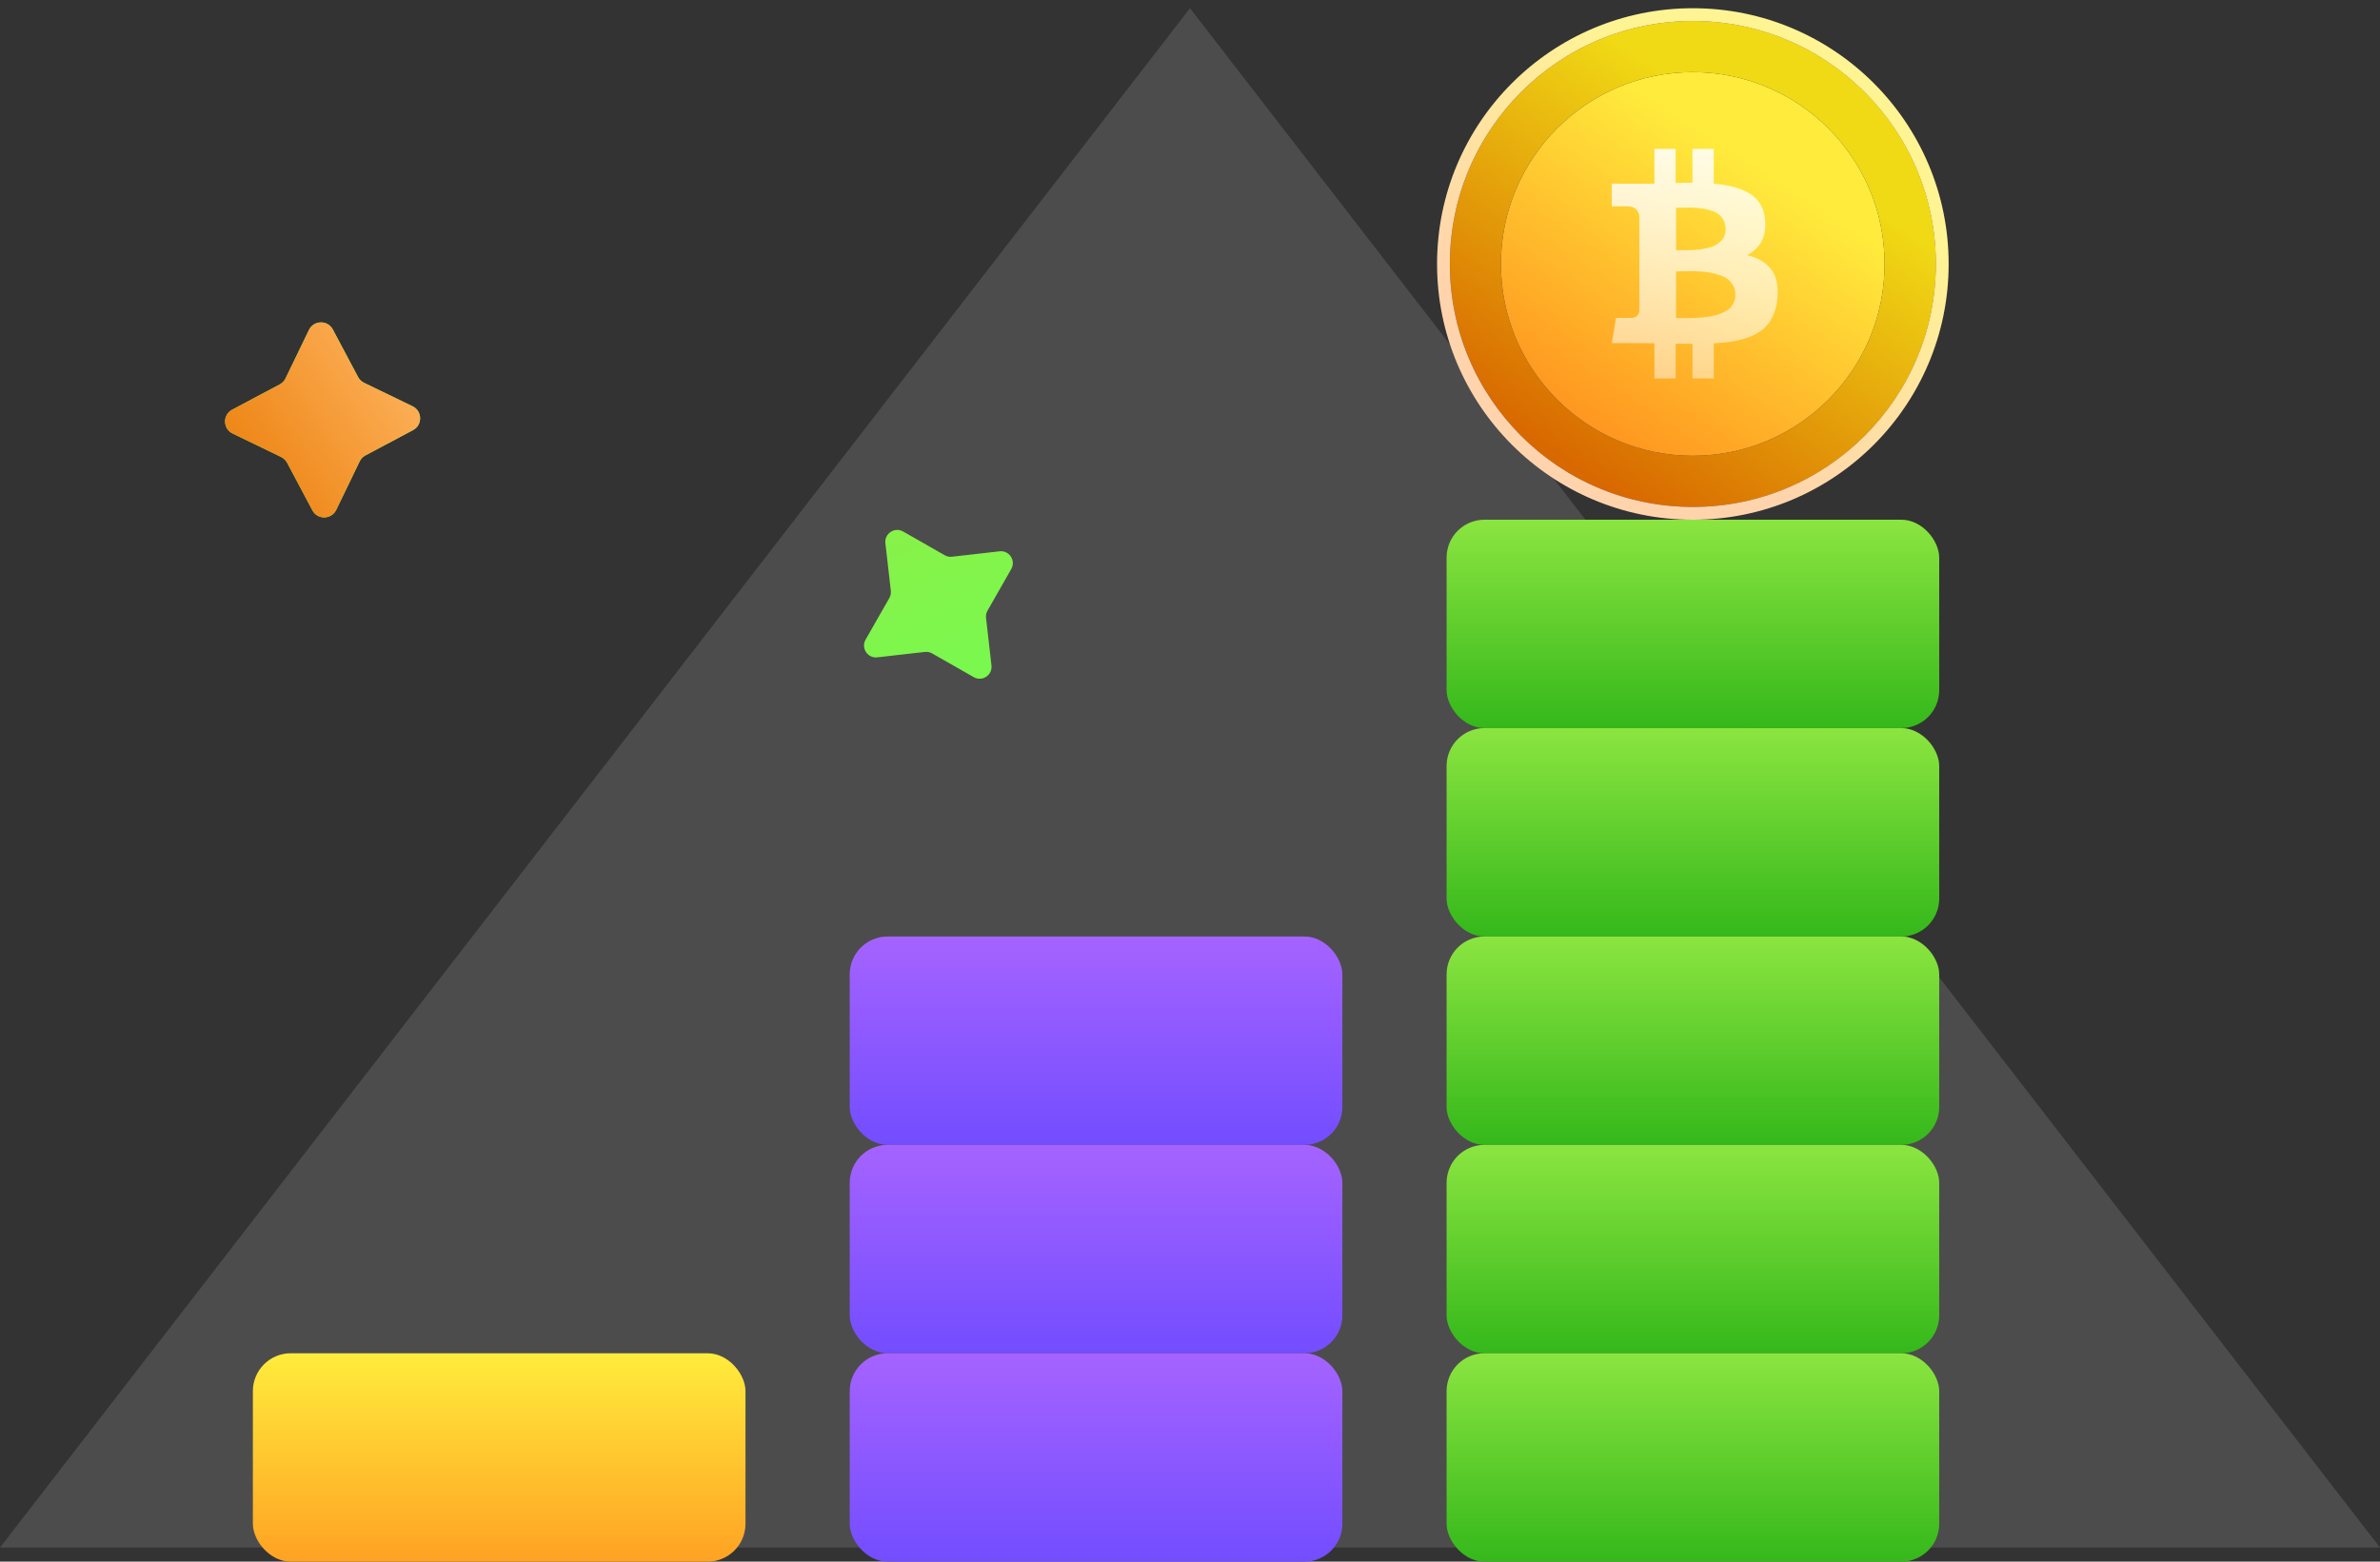 <svg width="160" height="105" viewBox="0 0 160 105" fill="none" xmlns="http://www.w3.org/2000/svg">
<rect x="0" y="0" width="160" height="105" fill="#333333" stroke="none"/>
<path d="M80 0.553L160 104.053H0L80 0.553Z" fill="#E1E1E1" fill-opacity="0.15"/>
<path d="M59.522 36.523C59.448 35.872 60.145 35.412 60.714 35.737L63.511 37.332C63.659 37.417 63.829 37.452 63.998 37.432L67.198 37.068C67.849 36.993 68.308 37.69 67.984 38.259L66.388 41.057C66.304 41.204 66.269 41.375 66.288 41.544L66.653 44.743C66.727 45.394 66.031 45.853 65.462 45.529L62.664 43.934C62.516 43.849 62.346 43.814 62.177 43.834L58.977 44.198C58.326 44.272 57.867 43.576 58.191 43.007L59.787 40.209C59.871 40.062 59.906 39.891 59.887 39.722L59.522 36.523Z" fill="url(#paint0_linear_892_5365)"/>
<path d="M20.771 22.184C21.091 21.522 22.029 21.504 22.375 22.154L24.073 25.352C24.163 25.52 24.304 25.656 24.476 25.739L27.735 27.316C28.398 27.637 28.416 28.575 27.765 28.92L24.568 30.619C24.399 30.708 24.264 30.849 24.18 31.021L22.604 34.281C22.283 34.943 21.345 34.961 21 34.311L19.301 31.113C19.211 30.945 19.07 30.809 18.898 30.726L15.639 29.149C14.976 28.828 14.959 27.89 15.609 27.545L18.806 25.846C18.975 25.756 19.111 25.616 19.194 25.444L20.771 22.184Z" fill="url(#paint1_linear_892_5365)"/>
<path d="M20.771 22.184C21.091 21.522 22.029 21.504 22.375 22.154L24.073 25.352C24.163 25.52 24.304 25.656 24.476 25.739L27.735 27.316C28.398 27.637 28.416 28.575 27.765 28.92L24.568 30.619C24.399 30.708 24.264 30.849 24.18 31.021L22.604 34.281C22.283 34.943 21.345 34.961 21 34.311L19.301 31.113C19.211 30.945 19.07 30.809 18.898 30.726L15.639 29.149C14.976 28.828 14.959 27.89 15.609 27.545L18.806 25.846C18.975 25.756 19.111 25.616 19.194 25.444L20.771 22.184Z" fill="url(#paint2_linear_892_5365)"/>
<path d="M130.145 17.749C130.145 26.771 122.831 34.085 113.809 34.085C104.787 34.085 97.473 26.771 97.473 17.749C97.473 8.727 104.787 1.413 113.809 1.413C122.831 1.413 130.145 8.727 130.145 17.749Z" fill="url(#paint3_linear_892_5365)"/>
<path d="M130.145 17.749C130.145 26.771 122.831 34.085 113.809 34.085C104.787 34.085 97.473 26.771 97.473 17.749C97.473 8.727 104.787 1.413 113.809 1.413C122.831 1.413 130.145 8.727 130.145 17.749Z" fill="url(#paint4_linear_892_5365)"/>
<path fill-rule="evenodd" clip-rule="evenodd" d="M131.001 17.749C131.001 27.246 123.302 34.945 113.805 34.945C104.308 34.945 96.609 27.246 96.609 17.749C96.609 8.252 104.308 0.553 113.805 0.553C123.302 0.553 131.001 8.252 131.001 17.749ZM113.805 34.085C122.827 34.085 130.141 26.771 130.141 17.749C130.141 8.727 122.827 1.413 113.805 1.413C104.783 1.413 97.469 8.727 97.469 17.749C97.469 26.771 104.783 34.085 113.805 34.085Z" fill="url(#paint5_linear_892_5365)"/>
<circle cx="113.799" cy="17.749" r="12.897" fill="#252734"/>
<circle cx="113.799" cy="17.749" r="12.897" fill="url(#paint6_linear_892_5365)"/>
<path d="M118.661 14.76C118.772 15.886 118.367 16.683 117.446 17.153C118.17 17.326 118.711 17.645 119.069 18.109C119.428 18.573 119.567 19.234 119.487 20.094C119.443 20.533 119.343 20.919 119.185 21.253C119.028 21.587 118.828 21.862 118.587 22.079C118.346 22.295 118.046 22.476 117.687 22.622C117.328 22.767 116.953 22.873 116.56 22.942C116.167 23.009 115.718 23.056 115.21 23.081V25.446H113.782V23.118C113.287 23.118 112.91 23.115 112.65 23.108V25.446H111.222V23.081C111.11 23.081 110.943 23.079 110.721 23.076C110.498 23.073 110.328 23.071 110.211 23.071H108.355L108.643 21.374H109.673C109.982 21.374 110.161 21.216 110.211 20.901V17.172H110.359C110.322 17.166 110.273 17.163 110.211 17.163V14.5C110.13 14.08 109.855 13.87 109.385 13.87H108.355V12.348L110.322 12.357C110.718 12.357 111.018 12.354 111.222 12.348V10.011H112.65V12.302C113.157 12.29 113.535 12.283 113.782 12.283V10.011H115.21V12.348C115.699 12.392 116.132 12.461 116.509 12.557C116.886 12.653 117.236 12.792 117.557 12.974C117.879 13.157 118.134 13.398 118.323 13.698C118.511 13.998 118.624 14.352 118.661 14.76ZM116.667 19.816C116.667 19.593 116.62 19.395 116.528 19.222C116.435 19.049 116.321 18.906 116.184 18.795C116.048 18.684 115.871 18.59 115.651 18.512C115.432 18.435 115.229 18.378 115.043 18.341C114.858 18.303 114.629 18.276 114.357 18.257C114.085 18.238 113.872 18.229 113.717 18.229C113.562 18.229 113.363 18.232 113.119 18.238C112.874 18.245 112.728 18.248 112.678 18.248V21.383C112.728 21.383 112.842 21.385 113.021 21.388C113.201 21.391 113.349 21.392 113.467 21.392C113.584 21.392 113.748 21.388 113.958 21.378C114.168 21.369 114.349 21.357 114.501 21.341C114.652 21.326 114.829 21.3 115.03 21.262C115.231 21.225 115.402 21.182 115.544 21.133C115.687 21.083 115.834 21.018 115.985 20.938C116.137 20.858 116.259 20.765 116.351 20.66C116.444 20.555 116.52 20.431 116.579 20.288C116.637 20.146 116.667 19.989 116.667 19.816ZM116.008 15.4C116.008 15.196 115.97 15.015 115.892 14.857C115.815 14.7 115.721 14.57 115.609 14.468C115.498 14.366 115.35 14.279 115.164 14.208C114.979 14.137 114.809 14.086 114.654 14.055C114.499 14.024 114.309 13.999 114.083 13.981C113.858 13.962 113.678 13.954 113.545 13.958C113.412 13.961 113.245 13.964 113.045 13.967C112.844 13.97 112.721 13.972 112.678 13.972V16.819C112.709 16.819 112.816 16.821 112.998 16.824C113.181 16.827 113.324 16.827 113.429 16.824C113.535 16.821 113.689 16.815 113.893 16.805C114.097 16.796 114.267 16.779 114.403 16.754C114.54 16.73 114.699 16.696 114.881 16.652C115.064 16.609 115.214 16.552 115.331 16.481C115.449 16.41 115.563 16.326 115.674 16.23C115.786 16.134 115.869 16.015 115.925 15.873C115.98 15.731 116.008 15.573 116.008 15.4Z" fill="url(#paint7_linear_892_5365)"/>
<rect x="97.25" y="34.944" width="33.117" height="14.011" rx="2.547" fill="url(#paint8_linear_892_5365)"/>
<rect x="97.25" y="48.955" width="33.117" height="14.011" rx="2.547" fill="url(#paint9_linear_892_5365)"/>
<rect x="97.25" y="62.967" width="33.117" height="14.011" rx="2.547" fill="url(#paint10_linear_892_5365)"/>
<rect x="97.25" y="76.978" width="33.117" height="14.011" rx="2.547" fill="url(#paint11_linear_892_5365)"/>
<rect x="97.25" y="90.989" width="33.117" height="14.011" rx="2.547" fill="url(#paint12_linear_892_5365)"/>
<rect x="57.125" y="62.967" width="33.117" height="14.011" rx="2.547" fill="url(#paint13_linear_892_5365)"/>
<rect x="57.125" y="76.978" width="33.117" height="14.011" rx="2.547" fill="url(#paint14_linear_892_5365)"/>
<rect x="57.125" y="90.989" width="33.117" height="14.011" rx="2.547" fill="url(#paint15_linear_892_5365)"/>
<rect x="17" y="90.989" width="33.117" height="14.011" rx="2.547" fill="url(#paint16_linear_892_5365)"/>
<defs>
<linearGradient id="paint0_linear_892_5365" x1="69.142" y1="55.639" x2="55.634" y2="22.634" gradientUnits="userSpaceOnUse">
<stop stop-color="#6CFF54"/>
<stop offset="1" stop-color="#99E941"/>
<stop offset="1" stop-color="#9EFF33"/>
</linearGradient>
<linearGradient id="paint1_linear_892_5365" x1="18.419" y1="46.127" x2="25.425" y2="6.652" gradientUnits="userSpaceOnUse">
<stop stop-color="#6CFF54"/>
<stop offset="1" stop-color="#99E941"/>
<stop offset="1" stop-color="#9EFF33"/>
</linearGradient>
<linearGradient id="paint2_linear_892_5365" x1="28.306" y1="22.747" x2="13.039" y2="33.21" gradientUnits="userSpaceOnUse">
<stop stop-color="#FFB764"/>
<stop offset="1" stop-color="#E97800"/>
</linearGradient>
<linearGradient id="paint3_linear_892_5365" x1="113.809" y1="1.413" x2="113.809" y2="34.085" gradientUnits="userSpaceOnUse">
<stop stop-color="#DB3825"/>
<stop offset="1" stop-color="#7A1B10"/>
</linearGradient>
<linearGradient id="paint4_linear_892_5365" x1="106.644" y1="1.274" x2="89.845" y2="27.067" gradientUnits="userSpaceOnUse">
<stop stop-color="#F0DA15"/>
<stop offset="0.836" stop-color="#D86800"/>
</linearGradient>
<linearGradient id="paint5_linear_892_5365" x1="106.264" y1="0.407" x2="88.58" y2="27.557" gradientUnits="userSpaceOnUse">
<stop stop-color="#FFF494"/>
<stop offset="0.63" stop-color="#FFD4AD"/>
</linearGradient>
<linearGradient id="paint6_linear_892_5365" x1="108.143" y1="4.743" x2="94.88" y2="25.105" gradientUnits="userSpaceOnUse">
<stop stop-color="#FFEB3C"/>
<stop offset="1" stop-color="#FF881B"/>
</linearGradient>
<linearGradient id="paint7_linear_892_5365" x1="113.932" y1="10.011" x2="113.932" y2="25.446" gradientUnits="userSpaceOnUse">
<stop stop-color="white" stop-opacity="0.87"/>
<stop offset="0.77" stop-color="white" stop-opacity="0.554"/>
<stop offset="1" stop-color="white" stop-opacity="0.46"/>
</linearGradient>
<linearGradient id="paint8_linear_892_5365" x1="113.809" y1="34.944" x2="113.809" y2="48.955" gradientUnits="userSpaceOnUse">
<stop stop-color="#8BE540"/>
<stop offset="1" stop-color="#35B81B"/>
</linearGradient>
<linearGradient id="paint9_linear_892_5365" x1="113.809" y1="48.955" x2="113.809" y2="62.966" gradientUnits="userSpaceOnUse">
<stop stop-color="#8BE540"/>
<stop offset="1" stop-color="#35B81B"/>
</linearGradient>
<linearGradient id="paint10_linear_892_5365" x1="113.809" y1="62.967" x2="113.809" y2="76.978" gradientUnits="userSpaceOnUse">
<stop stop-color="#8BE540"/>
<stop offset="1" stop-color="#35B81B"/>
</linearGradient>
<linearGradient id="paint11_linear_892_5365" x1="113.809" y1="76.978" x2="113.809" y2="90.989" gradientUnits="userSpaceOnUse">
<stop stop-color="#8BE540"/>
<stop offset="1" stop-color="#35B81B"/>
</linearGradient>
<linearGradient id="paint12_linear_892_5365" x1="113.809" y1="90.989" x2="113.809" y2="105" gradientUnits="userSpaceOnUse">
<stop stop-color="#8BE540"/>
<stop offset="1" stop-color="#35B81B"/>
</linearGradient>
<linearGradient id="paint13_linear_892_5365" x1="73.684" y1="62.967" x2="73.684" y2="76.978" gradientUnits="userSpaceOnUse">
<stop stop-color="#A563FF"/>
<stop offset="1" stop-color="#734DFF"/>
</linearGradient>
<linearGradient id="paint14_linear_892_5365" x1="73.684" y1="76.978" x2="73.684" y2="90.989" gradientUnits="userSpaceOnUse">
<stop stop-color="#A563FF"/>
<stop offset="1" stop-color="#734DFF"/>
</linearGradient>
<linearGradient id="paint15_linear_892_5365" x1="73.684" y1="90.989" x2="73.684" y2="105" gradientUnits="userSpaceOnUse">
<stop stop-color="#A563FF"/>
<stop offset="1" stop-color="#734DFF"/>
</linearGradient>
<linearGradient id="paint16_linear_892_5365" x1="33.559" y1="90.989" x2="33.559" y2="105" gradientUnits="userSpaceOnUse">
<stop stop-color="#FFEC3C"/>
<stop offset="1" stop-color="#FFA223"/>
</linearGradient>
</defs>
</svg>
